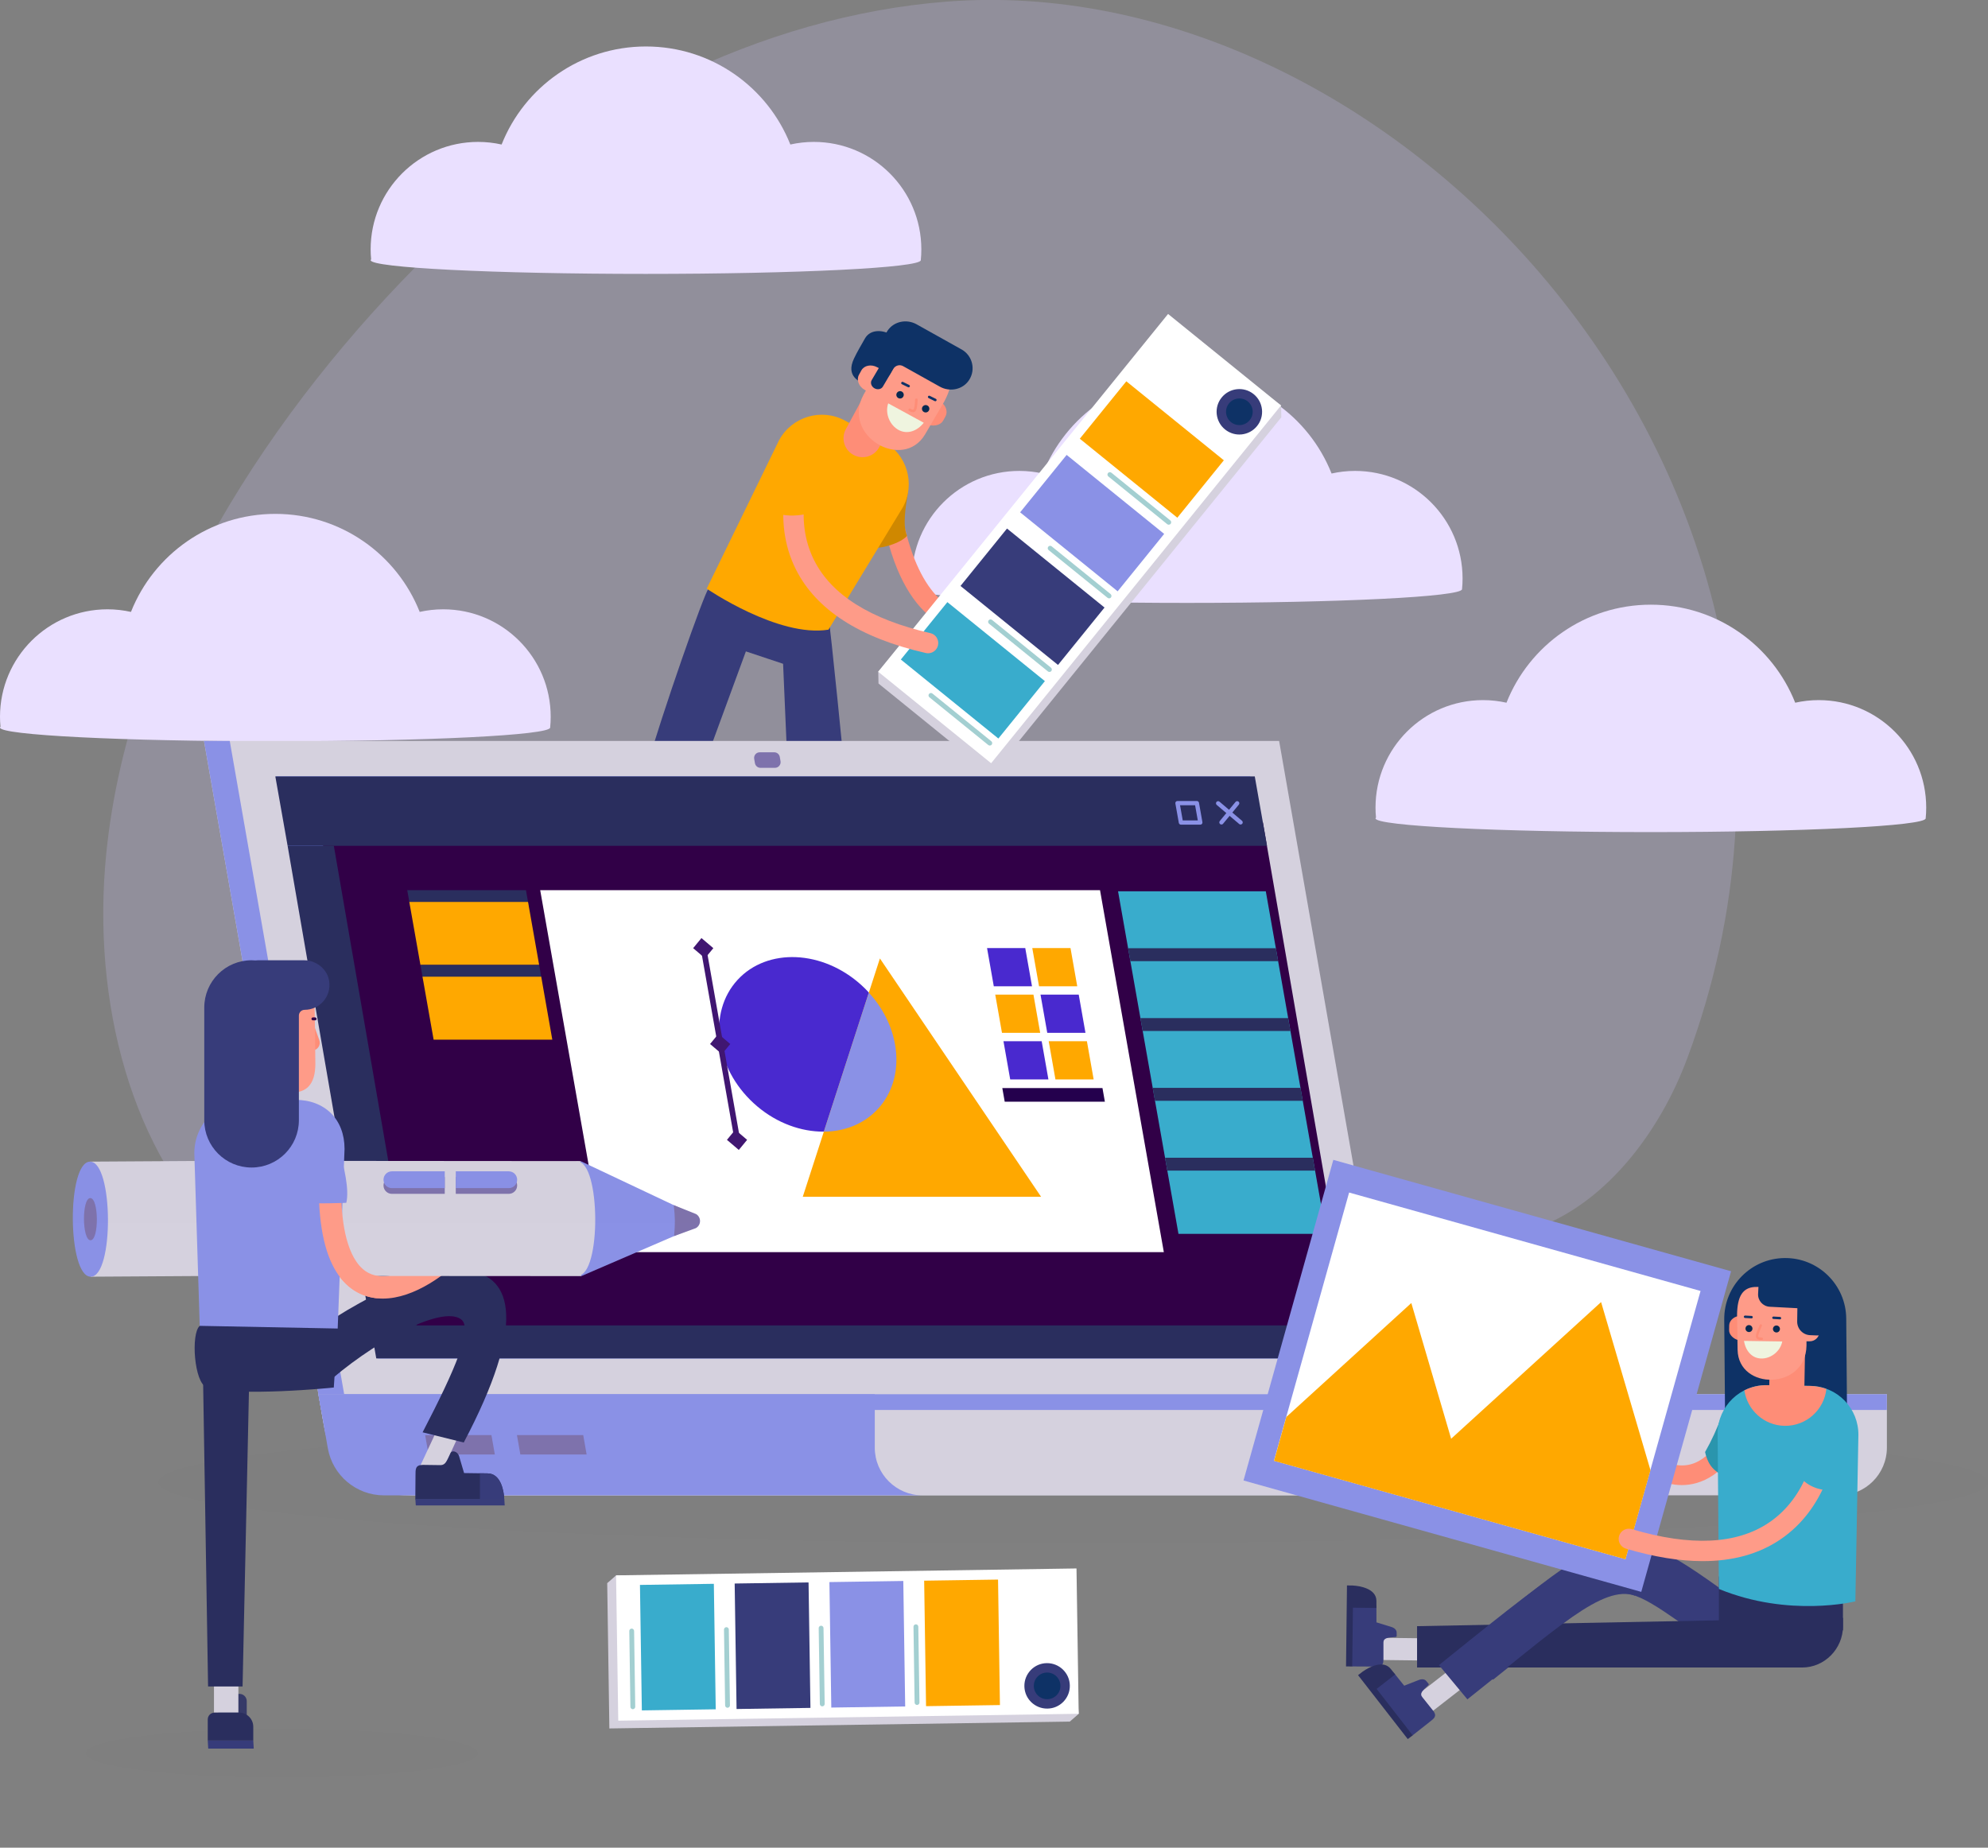 <svg width="737" height="685" viewBox="0 0 737 685" fill="none" xmlns="http://www.w3.org/2000/svg">
<rect x="0" y="0" width="737" height="685" fill="#808080" stroke="none"/>
<g clip-path="url(#clip0_534_1310)">
<g opacity="0.46">
<path opacity="0.46" d="M570.588 100.912C634.701 175.366 666.358 282.456 625.518 392.335C615.292 419.836 595.822 444.899 571.232 454.664C541.338 466.544 510.891 454.526 480.966 449.743C386.974 434.751 288.859 492.864 192.43 495.485C153.26 496.558 113.447 487.606 84.426 460.918C48.768 428.144 33.866 371.411 39.401 316.333C48.001 230.904 101.505 150.563 159.362 93.677C213.739 40.224 282.405 5.948 350.963 0.598C431.096 -5.61 513.651 34.782 570.588 100.912Z" fill="#D1C7FF"/>
</g>
<path d="M276.516 241.496L290.314 246.095L292 285.261L291.862 287.484H313.294C313.294 287.484 307.745 231.041 307.162 229.233C307.162 229.233 275.244 221.905 274.692 221.307C274.646 221.369 263.777 216.724 262.642 218.226C260.864 220.587 246.085 262.451 238.834 287.484H259.638L276.516 241.496Z" fill="#373C7A"/>
<g opacity="0.1">
<path opacity="0.1" d="M397.903 572.101C585.18 572.101 736.999 561.984 736.999 549.505C736.999 537.026 585.18 526.91 397.903 526.91C210.625 526.91 58.807 537.026 58.807 549.505C58.807 561.984 210.625 572.101 397.903 572.101Z" fill="black"/>
</g>
<path d="M502.352 174.584C499.363 174.584 496.45 174.921 493.644 175.55C485.212 154.258 464.424 139.204 440.125 139.204C415.826 139.204 395.054 154.258 386.606 175.55C383.801 174.921 380.888 174.584 377.899 174.584C355.884 174.584 338.055 192.427 338.055 214.425C338.055 215.682 338.116 216.908 338.239 218.134C338.131 218.226 338.055 218.334 338.055 218.426C338.055 221.231 383.709 223.515 440.033 223.515C496.358 223.515 542.012 221.246 542.012 218.426C542.15 217.107 542.211 215.774 542.211 214.425C542.196 192.427 524.351 174.584 502.352 174.584Z" fill="#EAE0FF"/>
<path d="M164.297 225.891C161.308 225.891 158.395 226.228 155.59 226.857C147.158 205.564 126.37 190.511 102.071 190.511C77.772 190.511 56.999 205.564 48.552 226.857C45.746 226.228 42.834 225.891 39.844 225.891C17.845 225.891 0 243.734 0 265.731C0 266.988 0.061 268.215 0.184 269.441C0.061 269.533 0 269.64 0 269.732C0 272.538 45.654 274.822 101.979 274.822C158.303 274.822 203.957 272.553 203.957 269.732C204.095 268.414 204.157 267.08 204.157 265.731C204.157 243.734 186.312 225.891 164.297 225.891Z" fill="#EAE0FF"/>
<path d="M674.235 259.554C671.245 259.554 668.333 259.891 665.527 260.519C657.095 239.227 636.307 224.174 612.008 224.174C587.709 224.174 566.936 239.227 558.489 260.519C555.684 259.891 552.771 259.554 549.782 259.554C527.767 259.554 509.938 277.397 509.938 299.394C509.938 300.651 509.999 301.878 510.121 303.104C510.014 303.196 509.938 303.303 509.938 303.395C509.938 306.2 555.592 308.485 611.916 308.485C668.241 308.485 713.895 306.216 713.895 303.395C714.033 302.077 714.094 300.743 714.094 299.394C714.094 277.397 696.249 259.554 674.235 259.554Z" fill="#EAE0FF"/>
<path d="M301.704 52.61C298.714 52.61 295.801 52.947 292.996 53.575C284.564 32.283 263.776 17.23 239.477 17.23C215.178 17.23 194.405 32.283 185.958 53.575C183.153 52.947 180.24 52.61 177.25 52.61C155.236 52.61 137.406 70.453 137.406 92.45C137.406 93.707 137.468 94.934 137.59 96.16C137.483 96.252 137.406 96.359 137.406 96.451C137.406 99.257 183.061 101.541 239.385 101.541C295.709 101.541 341.364 99.272 341.364 96.451C341.502 95.133 341.563 93.799 341.563 92.45C341.563 70.453 323.718 52.61 301.704 52.61Z" fill="#EAE0FF"/>
<path d="M154.102 554.365H523.169L474.204 274.699H75.625L119.516 525.301C122.444 542.117 137.039 554.365 154.102 554.365Z" fill="#D5D1DE"/>
<path d="M75.625 274.699L120.697 532.045H130.248L85.176 274.699H75.625Z" fill="#8A91E6"/>
<path d="M681.825 554.365H150.99C135.736 554.365 122.69 543.404 120.053 528.382L118.045 516.885H699.517V536.69C699.501 546.455 691.591 554.365 681.825 554.365Z" fill="#D5D1DE"/>
<path d="M324.302 536.69V516.885H118.029L121.525 536.874C123.303 546.991 132.087 554.38 142.359 554.38H341.978C332.227 554.365 324.302 546.455 324.302 536.69Z" fill="#8A91E6"/>
<path d="M119.056 522.725H699.501V516.885H118.029L119.056 522.725Z" fill="#8A91E6"/>
<path d="M501.292 503.625L463.502 287.836H102.346L140.12 503.625H501.292Z" fill="#7B8DFF"/>
<path d="M289.364 282.21L289.088 280.631C288.919 279.635 288.045 278.899 287.033 278.899H281.652C280.349 278.899 279.368 280.064 279.598 281.352L279.874 282.931C280.043 283.927 280.916 284.663 281.928 284.663H287.309C288.597 284.648 289.578 283.483 289.364 282.21Z" fill="#7E72AC"/>
<path d="M182.188 532.045H157.613L158.87 539.219H183.445L182.188 532.045Z" fill="#7E72AC"/>
<path d="M216.221 532.045H191.646L192.904 539.219H217.478L216.221 532.045Z" fill="#7E72AC"/>
<path d="M501.522 497.493H151.618L118.289 304.944H468.193L501.522 497.493Z" fill="#310047"/>
<path d="M469.712 313.574H106.623L102.07 287.836H465.174L469.712 313.574Z" fill="#2A2E5E"/>
<path d="M491.664 457.438H436.888L414.49 330.436H469.266L491.664 457.438Z" fill="#39ACCC"/>
<path d="M459.915 305.679C459.731 305.679 459.547 305.617 459.409 305.495L451.069 298.413C450.732 298.137 450.701 297.631 450.977 297.294C451.269 296.956 451.759 296.926 452.096 297.202L460.436 304.284C460.773 304.56 460.804 305.066 460.528 305.403C460.36 305.587 460.13 305.679 459.915 305.679Z" fill="#8A91E6"/>
<path d="M452.817 305.679C452.633 305.679 452.464 305.618 452.311 305.495C451.973 305.219 451.927 304.714 452.203 304.376L458.044 297.294C458.32 296.957 458.826 296.911 459.163 297.187C459.501 297.463 459.547 297.969 459.271 298.306L453.43 305.388C453.276 305.587 453.046 305.679 452.817 305.679Z" fill="#8A91E6"/>
<path d="M196.016 335.862H152.002L150.975 330.022H194.989L196.016 335.862Z" fill="#2A2E5E"/>
<path d="M199.878 357.737H155.864L151.74 334.376H195.754L199.878 357.737Z" fill="#FFA800"/>
<path d="M200.906 363.562H156.892L155.865 357.737H199.879L200.906 363.562Z" fill="#2A2E5E"/>
<path d="M204.753 385.437H160.755L156.631 362.091H200.645L204.753 385.437Z" fill="#FFA800"/>
<path d="M444.984 305.725H437.794C437.411 305.725 437.089 305.449 437.012 305.066L435.74 297.877C435.694 297.647 435.755 297.417 435.908 297.233C436.061 297.049 436.276 296.957 436.521 296.957H443.711C444.095 296.957 444.417 297.233 444.493 297.616L445.766 304.806C445.812 305.035 445.75 305.265 445.597 305.449C445.444 305.633 445.229 305.725 444.984 305.725ZM438.468 304.146H444.049L443.052 298.536H437.472L438.468 304.146Z" fill="#8A91E6"/>
<path d="M502.598 503.625H139.494L137.348 491.377H500.436L502.598 503.625Z" fill="#2A2E5E"/>
<path d="M154.485 491.377H137.345L106.623 313.574H123.763L154.485 491.377Z" fill="#2A2E5E"/>
<path d="M473.836 356.327H419.06L418.217 351.544H472.993L473.836 356.327Z" fill="#2A2E5E"/>
<path d="M478.389 382.218H423.628L422.785 377.435H477.546L478.389 382.218Z" fill="#2A2E5E"/>
<path d="M482.959 408.094H428.183L427.34 403.311H482.116L482.959 408.094Z" fill="#2A2E5E"/>
<path d="M487.525 433.985H432.749L431.906 429.202H486.682L487.525 433.985Z" fill="#2A2E5E"/>
<path d="M431.463 464.214H223.919L200.264 330.022H407.808L431.463 464.214Z" fill="white"/>
<path d="M163.92 545.466L155.604 543.831L164.842 524.069L171.923 528.087L163.92 545.466Z" fill="#D5D1DE"/>
<path d="M186.938 555.887C186.869 553.417 185.929 546.232 180.71 546.232L172.045 546.11L170.219 539.934C169.592 537.882 167.522 537.69 167.087 538.577C165.608 541.657 165.191 543.083 163.416 543.17L156.787 543.083C153.899 543.083 154.056 544.771 154.038 546.91C154.038 546.91 153.969 554.165 153.969 555.904H186.938V555.887Z" fill="#2A2E5E"/>
<path d="M177.924 555.887H186.936C186.866 553.417 185.927 546.232 180.708 546.232L177.924 546.197V555.887V555.887Z" fill="#373C7A"/>
<path d="M187.112 558.114H154.143L153.986 555.748H186.956L187.112 558.114Z" fill="#373C7A"/>
<path d="M156.666 531.01L171.924 534.785C218.359 446.793 151.742 464.155 106.211 501.54C110.787 505.663 115.345 509.803 119.921 513.926C137.127 498.235 163.433 483.726 170.897 489.084C175.386 492.302 168.966 507.298 156.666 531.01Z" fill="#2A2E5E"/>
<path d="M141.928 481.43C139.301 481.43 136.726 480.96 134.256 479.933C122.634 475.115 117.275 459.788 118.302 434.354C118.389 432.075 120.32 430.301 122.616 430.388C124.895 430.475 126.687 432.406 126.583 434.702C125.731 455.683 129.576 469.026 137.422 472.279C144.973 475.41 157.517 469.426 168.634 457.387C170.183 455.7 172.81 455.596 174.498 457.161C176.185 458.71 176.29 461.336 174.724 463.024C165.885 472.592 153.411 481.43 141.928 481.43Z" fill="#FE9B88"/>
<path d="M81.747 473.01L81.486 430.353L215.226 430.458L215.487 473.097L81.747 473.01Z" fill="#D5D1DE"/>
<path d="M92.76 472.949L92.496 430.293L33.377 430.658L33.641 473.314L92.76 472.949Z" fill="#D5D1DE"/>
<path d="M256.095 449.768L215.227 430.457L215.488 473.097L256.095 455.578V449.768Z" fill="#8A91E6"/>
<path d="M214.028 430.614C222.71 430.562 222.971 472.836 214.289 472.888C205.59 472.957 205.329 430.666 214.028 430.614Z" fill="#D5D1DE"/>
<path d="M249.779 446.775C250.301 451.455 250.319 453.543 249.901 458.257L257.956 455.317C259.992 454.204 260.044 451.299 258.061 450.098L249.779 446.775Z" fill="#7E72AC"/>
<path d="M33.382 430.666C42.064 430.614 42.325 473.253 33.643 473.323C24.962 473.358 24.701 430.718 33.382 430.666Z" fill="#8A91E6"/>
<path d="M164.878 436.372H145.288C143.566 436.372 142.174 437.764 142.174 439.486C142.174 441.209 143.566 442.6 145.288 442.6H164.878V436.372Z" fill="#7E72AC"/>
<path d="M188.607 436.372H168.965V442.6H188.607C190.33 442.6 191.722 441.209 191.722 439.486C191.722 437.781 190.33 436.372 188.607 436.372Z" fill="#7E72AC"/>
<path d="M164.878 434.25H145.288C143.566 434.25 142.174 435.642 142.174 437.364C142.174 439.086 143.566 440.478 145.288 440.478H164.878V434.25Z" fill="#8A91E6"/>
<path d="M188.607 434.25H168.965V440.478H188.607C190.33 440.478 191.722 439.086 191.722 437.364C191.722 435.642 190.33 434.25 188.607 434.25Z" fill="#8A91E6"/>
<path d="M33.469 444.166C36.653 444.149 36.757 459.788 33.574 459.806C30.39 459.823 30.285 444.183 33.469 444.166Z" fill="#7E72AC"/>
<g opacity="0.05">
<path opacity="0.05" d="M259.404 453.491C259.735 452.273 259.282 450.864 258.047 450.116L249.783 446.793L215.23 430.475V430.927V430.475L92.521 430.388V430.318L81.508 430.388L33.402 430.684C28.861 430.718 26.773 442.392 27.052 453.508H259.404V453.491Z" fill="black"/>
</g>
<g opacity="0.1">
<path opacity="0.1" d="M31.885 649.968C31.885 654.926 64.402 658.927 104.522 658.927C144.642 658.927 177.159 654.909 177.159 649.968C177.159 645.01 144.642 641.009 104.522 641.009C64.402 641.009 31.885 645.027 31.885 649.968Z" fill="black"/>
</g>
<path d="M91.475 637.721H80.914V630.675C80.914 629.179 82.115 627.979 83.611 627.979H88.778C90.274 627.979 91.475 629.179 91.475 630.675V637.721V637.721Z" fill="#363A68"/>
<path d="M88.375 615.523H79.328V634.937H88.375V615.523Z" fill="#D5D1DE"/>
<path d="M93.894 645.271H77.018V637.442C77.018 636.051 78.148 634.92 79.54 634.92H88.639C91.545 634.92 93.894 637.268 93.894 640.174V645.271Z" fill="#2A2E5E"/>
<path d="M77.018 645.271H93.894L94.068 648.263H77.192L77.018 645.271Z" fill="#373C7A"/>
<path d="M89.927 625.23C84.899 625.23 82.15 625.23 77.139 625.23L75.103 500.392C80.132 500.392 87.613 500.392 92.623 500.392L89.927 625.23Z" fill="#2A2E5E"/>
<path d="M76.512 514.222C87.768 518.015 123.608 514.448 123.748 514.396L125.192 492.529C125.192 492.529 83.975 482.821 74.041 491.537C70.666 494.494 72.04 512.709 76.512 514.222Z" fill="#2A2E5E"/>
<path d="M125.192 492.529L74.042 491.537L72.041 427.535C72.041 416.61 80.897 407.755 91.823 407.755H109.551C120.477 407.755 127.732 415.009 127.732 425.934L125.192 492.529Z" fill="#8A91E6"/>
<path d="M139.686 481.273C139.512 481.273 139.32 481.256 139.146 481.238C136.136 480.855 133.387 479.812 130.934 478.159C128.203 476.298 125.871 473.688 124.01 470.365C119.573 462.485 117.659 450.377 118.303 434.372C118.39 432.093 120.287 430.318 122.618 430.405C124.897 430.492 126.689 432.423 126.585 434.72C125.993 449.159 127.559 459.788 131.23 466.312C132.465 468.504 133.927 470.174 135.58 471.305C136.971 472.244 138.485 472.801 140.207 473.027C142.469 473.323 144.07 475.393 143.792 477.672C143.531 479.742 141.739 481.273 139.686 481.273Z" fill="#FE9B88"/>
<path d="M128.376 445.923C128.376 445.923 117.154 446.393 111.291 445.854C109.221 440.269 109.221 433.798 110.682 428.022C112.144 422.246 115.397 416.94 119.868 413.009C121.138 411.895 130.673 436.529 128.376 445.923Z" fill="#8A91E6"/>
<path d="M115.812 389.402H113.828V380.268H116.438L118.369 385.592C118.995 387.297 117.882 389.228 116.072 389.384C115.985 389.384 115.898 389.402 115.812 389.402Z" fill="#FE8D77"/>
<path d="M108.438 405.006H98.678V371.187C98.678 371.187 116.232 371.187 116.459 371.187C116.754 371.187 116.911 394.429 116.911 394.429C116.894 402.223 113.414 405.006 108.438 405.006Z" fill="#FE9B88"/>
<path d="M116.824 378.268H116.006C115.71 378.268 115.467 378.024 115.467 377.728C115.467 377.433 115.71 377.189 116.006 377.189H116.824C117.12 377.189 117.363 377.433 117.363 377.728C117.363 378.024 117.137 378.268 116.824 378.268Z" fill="#310047"/>
<path d="M112.665 356H95.736C95.371 356 95.023 356.035 94.658 356.07C94.205 356.035 93.736 356 93.266 356C83.575 356 75.728 363.846 75.728 373.536V415.305C75.728 424.995 83.575 432.841 93.266 432.841C102.957 432.841 110.803 424.995 110.803 415.305V376.511C110.803 375.328 111.76 374.371 112.943 374.371C118.476 374.371 122.86 369.5 122.042 363.811C121.399 359.271 117.275 356 112.665 356Z" fill="#373C7A"/>
<path d="M511.422 607.176L511.324 615.407L529.014 615.617L529.112 607.386L511.422 607.176Z" fill="#D5D1DE"/>
<path d="M500.996 595.407C501.594 595.484 510.332 591.361 510.271 596.113L510.286 601.462L515.897 603.195C517.032 603.547 517.752 604.329 517.768 605.187L517.783 606.46C517.783 606.766 517.599 606.889 517.246 606.904C514.288 607.073 512.877 607.318 512.877 608.897V615.381C512.847 618.018 511.314 617.849 509.367 617.849C509.367 617.849 502.759 617.834 501.18 617.803L500.996 595.407Z" fill="#373C7A"/>
<path d="M501.303 617.819L501.564 596.021L510.272 596.128V593.583C510.333 588.923 504.017 587.942 501.656 587.82V587.804L499.356 587.774L499.004 617.803L501.303 617.819Z" fill="#2A2E5E"/>
<path d="M524.975 628.709L530.027 635.208L543.995 624.352L538.942 617.853L524.975 628.709Z" fill="#D5D1DE"/>
<path d="M509.535 626.005C510.041 625.698 514.318 617.022 517.231 620.777L520.573 624.947L526.046 622.801C527.15 622.372 528.208 622.525 528.744 623.199L529.557 624.18C529.756 624.426 529.68 624.625 529.419 624.855C527.211 626.817 526.261 627.905 527.242 629.132L531.289 634.206C532.899 636.29 531.596 637.103 530.078 638.314C530.078 638.314 524.896 642.422 523.639 643.388L509.535 626.005Z" fill="#373C7A"/>
<path d="M523.732 643.342L510.348 626.127L517.232 620.777L515.637 618.785C512.77 615.106 507.221 618.263 505.305 619.643L505.289 619.628L503.465 621.038L521.892 644.737L523.732 643.342Z" fill="#2A2E5E"/>
<path d="M635.551 609.388H679.028L680.546 587.298L636.072 594.043L635.551 609.388Z" fill="#373C7A"/>
<path d="M647.281 618.003C647.971 618.217 646.668 606 655.682 601.953C598.959 560.84 604.862 560.319 542.957 610.031L553.504 622.724C609.43 578.423 592.383 582.929 647.281 618.003Z" fill="#373C7A"/>
<path d="M570.688 537.341C569.384 537.341 568.112 536.651 567.407 535.44L565.613 532.313C564.571 530.504 565.199 528.204 567.008 527.162C568.817 526.12 571.117 526.748 572.159 528.557L573.953 531.699C574.98 533.508 574.352 535.808 572.543 536.85C571.975 537.187 571.331 537.341 570.688 537.341Z" fill="#FE9B88"/>
<path d="M668.098 618.202H525.34V602.873L683.244 599.807V602.873C683.229 611.243 676.453 618.202 668.098 618.202Z" fill="#2A2E5E"/>
<path d="M610.347 573.012C593.346 567.999 571.346 586.869 533.449 617.313L543.997 630.005C577.08 603.793 594.127 587.39 606.146 591.575L610.347 573.012Z" fill="#373C7A"/>
<path d="M683.23 604.406L637.238 607.472V584.478H683.23V604.406Z" fill="#2A2E5E"/>
<path d="M662.303 543.932C649.809 544.039 639.599 533.999 639.492 521.505L639.216 489.207C639.108 476.714 649.15 466.504 661.629 466.397C674.123 466.29 684.333 476.33 684.441 488.808L684.717 521.107C684.839 533.616 674.798 543.825 662.303 543.932Z" fill="#0E3266"/>
<path d="M623.502 550.57C622.597 550.57 621.769 550.508 621.018 550.416C606.73 548.623 594.711 532.803 592.473 519.145L599.678 517.964C601.456 528.772 611.36 541.847 621.938 543.181C631.412 544.377 637.544 535.179 641.009 527.254L647.693 530.182C640.197 547.289 630.124 550.57 623.502 550.57Z" fill="#FE8D77"/>
<path d="M654.117 533.876C652.016 540.912 649.134 544.085 643.63 548.929C635.72 546.446 633.359 543.702 632.117 538.322C634.539 534.06 636.594 529.569 638.249 524.954C644.796 526.809 648.49 530.059 654.117 533.876Z" fill="#2A95AD"/>
<path d="M687.828 593.675C687.828 593.675 663.299 599.807 637.237 589.077L636.762 531.224C636.93 521.276 645.148 513.35 655.097 513.519L671.24 513.795C681.19 513.964 689.115 522.18 688.947 532.129L687.828 593.675Z" fill="#39ACCC"/>
<path d="M663.085 497.807L669.217 497.914L668.88 516.738C668.819 520.34 665.844 523.192 662.257 523.13C658.654 523.069 655.803 520.095 655.864 516.508L656.033 507.311L663.085 497.807Z" fill="#FE8D77"/>
<path d="M644.213 487.965L644.412 496.825C642.695 496.396 640.993 494.848 641.024 493.162L641.054 491.414C641.085 489.728 642.496 488.348 644.213 487.965Z" fill="#FE8D77"/>
<path d="M644.168 500.443L643.969 487.291C644.107 480.76 645.9 476.898 651.588 477.112L669.755 477.388L669.709 498.895C669.433 515.358 644.49 515.558 644.168 500.443Z" fill="#FE9B88"/>
<path d="M649.685 492.564C649.67 493.284 649.087 493.852 648.367 493.836C647.646 493.821 647.079 493.238 647.094 492.518C647.109 491.797 647.692 491.23 648.413 491.246C649.118 491.261 649.685 491.843 649.685 492.564Z" fill="#082951"/>
<path d="M659.865 492.717C659.849 493.438 659.267 494.005 658.546 493.99C657.826 493.974 657.258 493.392 657.274 492.671C657.289 491.951 657.872 491.384 658.592 491.399C659.313 491.414 659.88 491.997 659.865 492.717Z" fill="#082951"/>
<path d="M660.724 497.331C660.034 500.98 656.523 503.693 652.997 503.647C649.471 503.601 647.126 500.796 646.543 497.117L660.724 497.331Z" fill="#EFF4DF"/>
<path d="M653.134 496.764C652.398 496.749 651.509 496.657 651.126 496.059C650.651 495.323 651.08 494.281 651.801 492.564C651.969 492.15 652.153 491.706 652.352 491.215C652.444 490.985 652.705 490.878 652.935 490.97C653.165 491.062 653.272 491.322 653.18 491.552C652.981 492.043 652.797 492.503 652.613 492.917C652.092 494.158 651.632 495.247 651.862 495.568C651.923 495.676 652.184 495.86 653.134 495.875C653.38 495.875 653.579 496.09 653.579 496.335C653.579 496.565 653.38 496.764 653.134 496.764Z" fill="#FE8D77"/>
<path d="M670.979 488.226L669.599 488.21L669.461 497.255L670.841 497.27C672.864 497.301 674.52 495.691 674.551 493.668L674.581 491.92C674.597 489.912 672.987 488.256 670.979 488.226Z" fill="#FE9B88"/>
<path d="M668.879 485.129L656.048 484.455C653.533 484.302 651.617 482.155 651.77 479.641C651.924 477.127 651.878 471.854 654.376 471.992L664.157 475.794C666.672 475.947 668.588 478.093 668.435 480.607C668.297 483.136 671.393 485.283 668.879 485.129Z" fill="#0E3266"/>
<path d="M659.879 489.13C659.879 489.13 659.863 489.13 659.848 489.13L657.441 488.992C657.196 488.977 657.012 488.762 657.012 488.517C657.027 488.272 657.196 488.088 657.487 488.088L659.894 488.226C660.139 488.241 660.323 488.456 660.323 488.701C660.308 488.946 660.109 489.13 659.879 489.13Z" fill="#0E3266"/>
<path d="M649.347 488.762C649.347 488.762 649.332 488.762 649.317 488.762L646.91 488.624C646.664 488.609 646.48 488.394 646.48 488.149C646.496 487.904 646.68 487.751 646.956 487.72L649.363 487.858C649.608 487.873 649.792 488.088 649.792 488.333C649.777 488.578 649.577 488.762 649.347 488.762Z" fill="#0E3266"/>
<path d="M666.458 476.284L666.259 489.897C666.213 492.671 668.435 494.971 671.21 495.001C673.97 495.047 676.837 495.691 676.867 492.932L676.407 481.45C676.453 478.676 674.23 476.376 671.456 476.346L666.458 476.284Z" fill="#0E3266"/>
<path d="M661.581 528.603C669.584 528.741 676.252 522.716 677.08 514.914C675.256 514.255 673.294 513.856 671.224 513.81L655.081 513.534C652.061 513.488 649.209 514.178 646.68 515.45C647.737 522.762 653.962 528.465 661.581 528.603Z" fill="#FE8D77"/>
<path d="M641.752 471.297L494.297 430L461.001 548.866L608.456 590.163L641.752 471.297Z" fill="#8A91E6"/>
<path d="M630.436 478.604L500.148 442.114L472.293 541.556L602.581 578.045L630.436 478.604Z" fill="white"/>
<path d="M611.866 545.036L593.562 482.723L537.973 533.386L523.21 483.075L476.881 525.307L472.312 541.587L602.607 578.07L611.866 545.036Z" fill="#FFA800"/>
<path d="M631.212 578.76C622.657 578.76 613.168 577.212 602.773 574.13C600.78 573.533 599.631 571.433 600.229 569.44C600.826 567.447 602.927 566.297 604.92 566.895C626.704 573.379 643.829 572.567 655.786 564.488C670.243 554.739 673.371 537.065 674.045 529.921C674.244 527.852 676.053 526.319 678.154 526.518C680.223 526.717 681.756 528.557 681.557 530.626C680.775 538.843 677.127 559.184 660.002 570.743C652.107 576.093 642.48 578.76 631.212 578.76Z" fill="#FE9B88"/>
<path d="M678.387 518.026C678.142 518.225 666.215 545.358 666.215 545.342C667.871 550.202 674.279 552.976 679.154 552.348C684.106 551.704 686.313 527.821 686.865 525.828L678.387 518.026Z" fill="#39ACCC"/>
<path d="M359.759 234.353C352.875 234.353 331.642 230.336 325.74 182.555L332.992 181.666C337.161 215.421 349.579 227.209 359.943 227.056C370.444 226.872 379.673 215.222 380.961 200.536L388.227 201.165C386.602 219.821 374.491 234.092 360.065 234.353C359.958 234.353 359.866 234.353 359.759 234.353Z" fill="#FE8D77"/>
<path d="M318.29 181.804C316.665 188.963 319.041 195.846 321.464 202.774C326.247 204.2 334.372 201.027 336.242 198.666C334.587 194.604 335.69 188.334 336.564 182.816C329.957 181.222 325.082 181.252 318.29 181.804Z" fill="#CF8800"/>
<path d="M261.998 218.242C261.998 218.242 288.566 236.468 307.146 233.433L334.726 188.043C339.463 179.29 336.213 168.345 327.459 163.608L313.263 155.928C304.51 151.192 293.564 154.442 288.826 163.195L261.998 218.242Z" fill="#FFA800"/>
<path d="M329.082 144.386L323.257 141.228L313.568 159.117C311.713 162.535 312.985 166.812 316.404 168.652C319.822 170.507 324.1 169.234 325.939 165.816L330.677 157.078L329.082 144.386Z" fill="#FE8D77"/>
<path d="M349.394 149.506L344.596 157.584C346.405 158.075 348.781 157.538 349.639 155.959L350.529 154.334C351.372 152.755 350.789 150.747 349.394 149.506Z" fill="#FE8D77"/>
<path d="M342.941 161.048L349.977 149.015C353.258 142.914 353.611 138.407 348.245 135.648L331.32 126.435L320.159 146.302C311.85 161.646 334.769 174.829 342.941 161.048Z" fill="#FE9B88"/>
<path d="M341.96 150.885C341.592 151.544 341.837 152.387 342.512 152.74C343.171 153.108 344.014 152.863 344.367 152.188C344.735 151.529 344.49 150.686 343.815 150.333C343.156 149.981 342.328 150.226 341.96 150.885Z" fill="#082951"/>
<path d="M332.47 145.719C332.102 146.378 332.347 147.221 333.022 147.574C333.681 147.942 334.524 147.697 334.877 147.022C335.245 146.363 334.999 145.52 334.325 145.167C333.666 144.815 332.838 145.06 332.47 145.719Z" fill="#082951"/>
<path d="M329.281 149.536C328.008 153.261 329.833 157.599 333.113 159.393C336.394 161.171 340.027 159.807 342.465 156.726L329.281 149.536Z" fill="#EFF4DF"/>
<path d="M338.402 152.832C338.004 152.832 337.528 152.663 336.992 152.326C336.762 152.188 336.701 151.897 336.839 151.667C336.977 151.437 337.268 151.376 337.498 151.514C338.004 151.82 338.372 151.943 338.556 151.851C339.046 151.59 339.153 149.858 339.245 148.172C339.261 147.911 339.506 147.697 339.751 147.727C340.012 147.743 340.211 147.973 340.196 148.233C340.058 150.625 339.966 152.203 339 152.709C338.816 152.786 338.617 152.832 338.402 152.832Z" fill="#FE8D77"/>
<path d="M336.853 143.604C336.776 143.604 336.715 143.588 336.638 143.558L334.354 142.439C334.124 142.316 334.017 142.04 334.139 141.81C334.262 141.58 334.538 141.488 334.768 141.596L337.052 142.715C337.282 142.837 337.389 143.113 337.267 143.343C337.19 143.512 337.021 143.604 336.853 143.604Z" fill="#0E3266"/>
<path d="M346.757 148.754C346.68 148.754 346.619 148.739 346.542 148.708L344.258 147.589C344.028 147.467 343.921 147.191 344.043 146.961C344.166 146.731 344.442 146.624 344.672 146.746L346.956 147.865C347.186 147.988 347.294 148.264 347.171 148.494C347.11 148.647 346.941 148.754 346.757 148.754Z" fill="#0E3266"/>
<path d="M336.057 127.171L330.201 138.331C328.775 140.921 323.885 144.248 320.558 142.439C318.856 141.519 313.398 139.649 316.603 132.919C317.798 130.405 318.994 128.413 320.665 125.469C322.535 122.204 326.767 122.128 330.063 123.921L336.057 127.171Z" fill="#0E3266"/>
<path d="M325.202 136.154L326.735 136.982L322.152 145.397L320.619 144.57C318.38 143.359 317.415 140.845 318.426 138.974L319.315 137.35C320.327 135.464 322.964 134.927 325.202 136.154Z" fill="#FE9B88"/>
<path d="M356.475 129.547L339.796 120.227C336.163 118.203 331.471 119.077 329.095 122.511C327.194 125.255 327.255 128.673 328.865 131.264C328.85 131.294 328.819 131.31 328.804 131.34L323.162 140.906C322.564 141.918 323.009 143.267 324.159 143.941C325.308 144.6 326.719 144.324 327.301 143.328L331.195 136.721C331.931 135.479 333.526 135.035 334.798 135.74L348.442 143.359C352.152 145.428 356.966 144.447 359.281 140.875C361.81 136.951 360.477 131.785 356.475 129.547Z" fill="#0E3266"/>
<path d="M385.149 202.744C384.153 202.744 383.156 202.345 382.421 201.579C380.979 200.077 381.041 197.685 382.543 196.244L385.149 193.761C386.652 192.32 389.043 192.381 390.484 193.884C391.925 195.386 391.864 197.777 390.362 199.218L387.74 201.717C387.02 202.391 386.085 202.744 385.149 202.744Z" fill="#FE9B88"/>
<path d="M325.682 253.407L367.534 287.33L475.017 154.702L474.925 150.303L433.149 120.779L325.59 249.023L325.682 253.407Z" fill="#D5D1DE"/>
<path d="M325.565 249.034L367.436 282.953L474.904 150.314L433.034 116.395L325.565 249.034Z" fill="white"/>
<path d="M454.274 148.463C451.944 151.33 452.388 155.53 455.255 157.86C458.122 160.19 462.323 159.745 464.653 156.879C466.983 154.012 466.539 149.812 463.672 147.482C460.805 145.152 456.589 145.597 454.274 148.463Z" fill="#0E3266"/>
<path d="M459.441 161.094C457.525 161.094 455.67 160.435 454.152 159.209C452.405 157.799 451.316 155.775 451.071 153.537C450.841 151.299 451.485 149.107 452.911 147.359C455.839 143.757 461.158 143.19 464.761 146.118C466.509 147.528 467.597 149.552 467.843 151.79C468.073 154.028 467.429 156.22 466.003 157.967C464.592 159.715 462.569 160.803 460.331 161.048C460.039 161.079 459.748 161.094 459.441 161.094ZM455.624 149.552C454.796 150.579 454.413 151.866 454.551 153.169C454.689 154.488 455.333 155.653 456.36 156.496C457.387 157.323 458.675 157.707 459.978 157.569C461.296 157.431 462.462 156.787 463.305 155.76C464.133 154.733 464.516 153.445 464.378 152.142C464.24 150.824 463.596 149.659 462.569 148.816C460.453 147.114 457.341 147.436 455.624 149.552Z" fill="#373C7A"/>
<path d="M400.309 162.645L436.461 191.932L453.707 170.647L417.554 141.36L400.309 162.645Z" fill="#FFA800"/>
<path d="M433.288 194.527C433.088 194.527 432.889 194.466 432.72 194.328L410.89 176.638C410.506 176.332 410.445 175.764 410.752 175.381C411.058 174.998 411.626 174.937 412.009 175.243L433.855 192.933C434.238 193.24 434.299 193.807 433.993 194.19C433.809 194.42 433.548 194.527 433.288 194.527Z" fill="#A3CFD1"/>
<path d="M378.187 189.934L414.34 219.221L431.585 197.936L395.433 168.649L378.187 189.934Z" fill="#8A91E6"/>
<path d="M411.166 221.829C410.967 221.829 410.768 221.767 410.599 221.629L388.753 203.94C388.37 203.633 388.308 203.066 388.615 202.683C388.922 202.299 389.489 202.238 389.872 202.545L411.718 220.234C412.101 220.541 412.163 221.108 411.856 221.491C411.687 221.706 411.427 221.829 411.166 221.829Z" fill="#A3CFD1"/>
<path d="M356.078 217.232L392.23 246.518L409.476 225.234L373.324 195.947L356.078 217.232Z" fill="#373C7A"/>
<path d="M389.057 249.115C388.858 249.115 388.659 249.053 388.49 248.915L366.659 231.225C366.276 230.919 366.215 230.352 366.521 229.968C366.828 229.585 367.395 229.524 367.778 229.83L389.609 247.52C389.992 247.827 390.054 248.394 389.747 248.777C389.578 248.992 389.318 249.115 389.057 249.115Z" fill="#A3CFD1"/>
<path d="M333.967 244.509L370.119 273.796L387.365 252.512L351.212 223.225L333.967 244.509Z" fill="#39ACCC"/>
<path d="M366.952 276.401C366.752 276.401 366.553 276.339 366.384 276.201L344.554 258.511C344.171 258.205 344.109 257.638 344.416 257.254C344.722 256.871 345.29 256.81 345.673 257.116L367.504 274.806C367.887 275.113 367.948 275.68 367.642 276.063C367.473 276.293 367.212 276.401 366.952 276.401Z" fill="#A3CFD1"/>
<path d="M225.108 586.927L225.905 640.795L396.598 638.255L399.916 635.364L395.792 584.375L228.414 584.046L225.108 586.927Z" fill="#D5D1DE"/>
<path d="M228.391 584.034L229.203 637.913L399.896 635.357L399.084 581.478L228.391 584.034Z" fill="white"/>
<path d="M388.09 618.337C384.396 618.386 381.457 621.42 381.507 625.114C381.557 628.808 384.591 631.747 388.285 631.697C391.979 631.648 394.917 628.614 394.867 624.92C394.818 621.226 391.774 618.276 388.09 618.337Z" fill="#0E3266"/>
<path d="M381.707 630.4C380.478 628.929 379.795 627.083 379.763 625.132C379.725 622.886 380.58 620.754 382.14 619.131C383.711 617.52 385.806 616.608 388.061 616.582C392.703 616.52 396.549 620.239 396.611 624.881C396.649 627.126 395.794 629.259 394.234 630.882C392.664 632.493 390.569 633.404 388.313 633.431C386.068 633.469 383.935 632.613 382.312 631.053C382.102 630.849 381.903 630.635 381.707 630.4ZM388.118 620.07C386.799 620.093 385.565 620.625 384.654 621.566C383.731 622.517 383.249 623.758 383.261 625.087C383.284 626.406 383.815 627.64 384.757 628.551C385.708 629.475 386.949 629.956 388.278 629.945C389.597 629.922 390.831 629.39 391.742 628.449C392.665 627.498 393.147 626.257 393.135 624.928C393.085 622.214 390.843 620.032 388.118 620.07Z" fill="#373C7A"/>
<path d="M342.608 586.012L343.309 632.533L370.7 632.123L369.999 585.602L342.608 586.012Z" fill="#FFA800"/>
<path d="M339.282 631.761C339.154 631.608 339.073 631.416 339.071 631.198L338.651 603.103C338.641 602.612 339.037 602.202 339.528 602.191C340.018 602.181 340.429 602.577 340.44 603.068L340.869 631.174C340.879 631.665 340.483 632.076 339.992 632.086C339.698 632.092 339.449 631.961 339.282 631.761Z" fill="#A3CFD1"/>
<path d="M307.483 586.53L308.184 633.051L335.575 632.641L334.874 586.12L307.483 586.53Z" fill="#8A91E6"/>
<path d="M304.149 632.287C304.021 632.134 303.94 631.942 303.938 631.724L303.509 603.618C303.498 603.127 303.894 602.716 304.385 602.706C304.876 602.695 305.286 603.091 305.297 603.582L305.726 631.689C305.737 632.18 305.341 632.59 304.85 632.601C304.577 632.609 304.316 632.487 304.149 632.287Z" fill="#A3CFD1"/>
<path d="M272.36 587.063L273.061 633.585L300.452 633.174L299.751 586.653L272.36 587.063Z" fill="#373C7A"/>
<path d="M269.034 632.813C268.906 632.66 268.825 632.468 268.823 632.25L268.403 604.155C268.393 603.664 268.789 603.253 269.28 603.243C269.77 603.233 270.181 603.629 270.191 604.119L270.611 632.214C270.621 632.705 270.225 633.116 269.735 633.126C269.462 633.134 269.201 633.013 269.034 632.813Z" fill="#A3CFD1"/>
<path d="M237.248 587.581L237.949 634.102L265.34 633.692L264.64 587.171L237.248 587.581Z" fill="#39ACCC"/>
<path d="M233.92 633.341C233.792 633.188 233.712 632.996 233.71 632.778L233.29 604.683C233.28 604.192 233.676 603.781 234.166 603.771C234.657 603.761 235.068 604.157 235.078 604.647L235.498 632.742C235.508 633.233 235.112 633.644 234.621 633.654C234.337 633.672 234.087 633.541 233.92 633.341Z" fill="#A3CFD1"/>
<path d="M344.062 242.186C343.786 242.186 343.495 242.155 343.219 242.094C318.751 236.514 302.531 226.06 295.019 211.022C285.791 192.55 292.613 173.036 295.97 165.494C296.813 163.593 299.051 162.735 300.952 163.578C302.853 164.421 303.712 166.659 302.869 168.56C299.941 175.105 293.992 192.044 301.78 207.634C308.234 220.541 322.737 229.662 344.905 234.72C346.944 235.18 348.201 237.204 347.741 239.243C347.343 240.99 345.794 242.186 344.062 242.186Z" fill="#FE9B88"/>
<path d="M304.953 156.082C305.061 156.373 304.8 187.936 304.8 187.936C300.968 191.354 290.205 192.335 286.266 189.377C282.264 186.372 293.226 160.711 293.732 158.703L304.953 156.082Z" fill="#FFA800"/>
<path d="M325.515 411.04C336.567 398.971 333.858 378.504 319.465 365.326C305.072 352.148 284.445 351.249 273.393 363.318C262.34 375.388 265.049 395.854 279.442 409.032C293.835 422.21 314.462 423.109 325.515 411.04Z" fill="#4929CF"/>
<path d="M385.946 443.673L326.203 355.331L297.611 443.673H385.946Z" fill="#FFA800"/>
<path d="M331.813 387.2C330.541 380.011 327.015 373.358 322.093 367.992L305.398 419.56C323.151 419.407 334.956 404.982 331.813 387.2Z" fill="#8A91E6"/>
<path d="M264.45 351.514L261.369 355.254L256.969 351.514L260.05 347.773L264.45 351.514Z" fill="#401671"/>
<path d="M270.721 387.047L267.64 390.787L263.24 387.047L266.322 383.306L270.721 387.047Z" fill="#401671"/>
<path d="M276.977 422.58L273.896 426.32L269.496 422.58L272.578 418.839L276.977 422.58Z" fill="#401671"/>
<path d="M272.991 421.599C272.5 421.599 272.056 421.246 271.964 420.74L260.19 354.012C260.098 353.445 260.466 352.909 261.033 352.801C261.585 352.694 262.137 353.077 262.244 353.644L274.018 420.372C274.11 420.939 273.742 421.476 273.175 421.583C273.113 421.599 273.052 421.599 272.991 421.599Z" fill="#401671"/>
<path d="M382.588 365.647H368.423L365.924 351.483H380.089L382.588 365.647Z" fill="#4929CF"/>
<path d="M399.36 365.647H385.194L382.695 351.483H396.861L399.36 365.647Z" fill="#FFA800"/>
<path d="M385.623 382.908H371.458L368.959 368.744H383.124L385.623 382.908Z" fill="#FFA800"/>
<path d="M402.41 382.908H388.245L385.746 368.744H399.911L402.41 382.908Z" fill="#4929CF"/>
<path d="M388.674 400.184H374.509L372.01 386.02H386.175L388.674 400.184Z" fill="#4929CF"/>
<path d="M405.446 400.184H391.28L388.781 386.02H402.947L405.446 400.184Z" fill="#FFA800"/>
<path d="M409.602 408.431H372.471L371.582 403.388H408.713L409.602 408.431Z" fill="#24004D"/>
</g>
<defs>
<clipPath id="clip0_534_1310">
<rect width="737" height="685" fill="white"/>
</clipPath>
</defs>
</svg>
